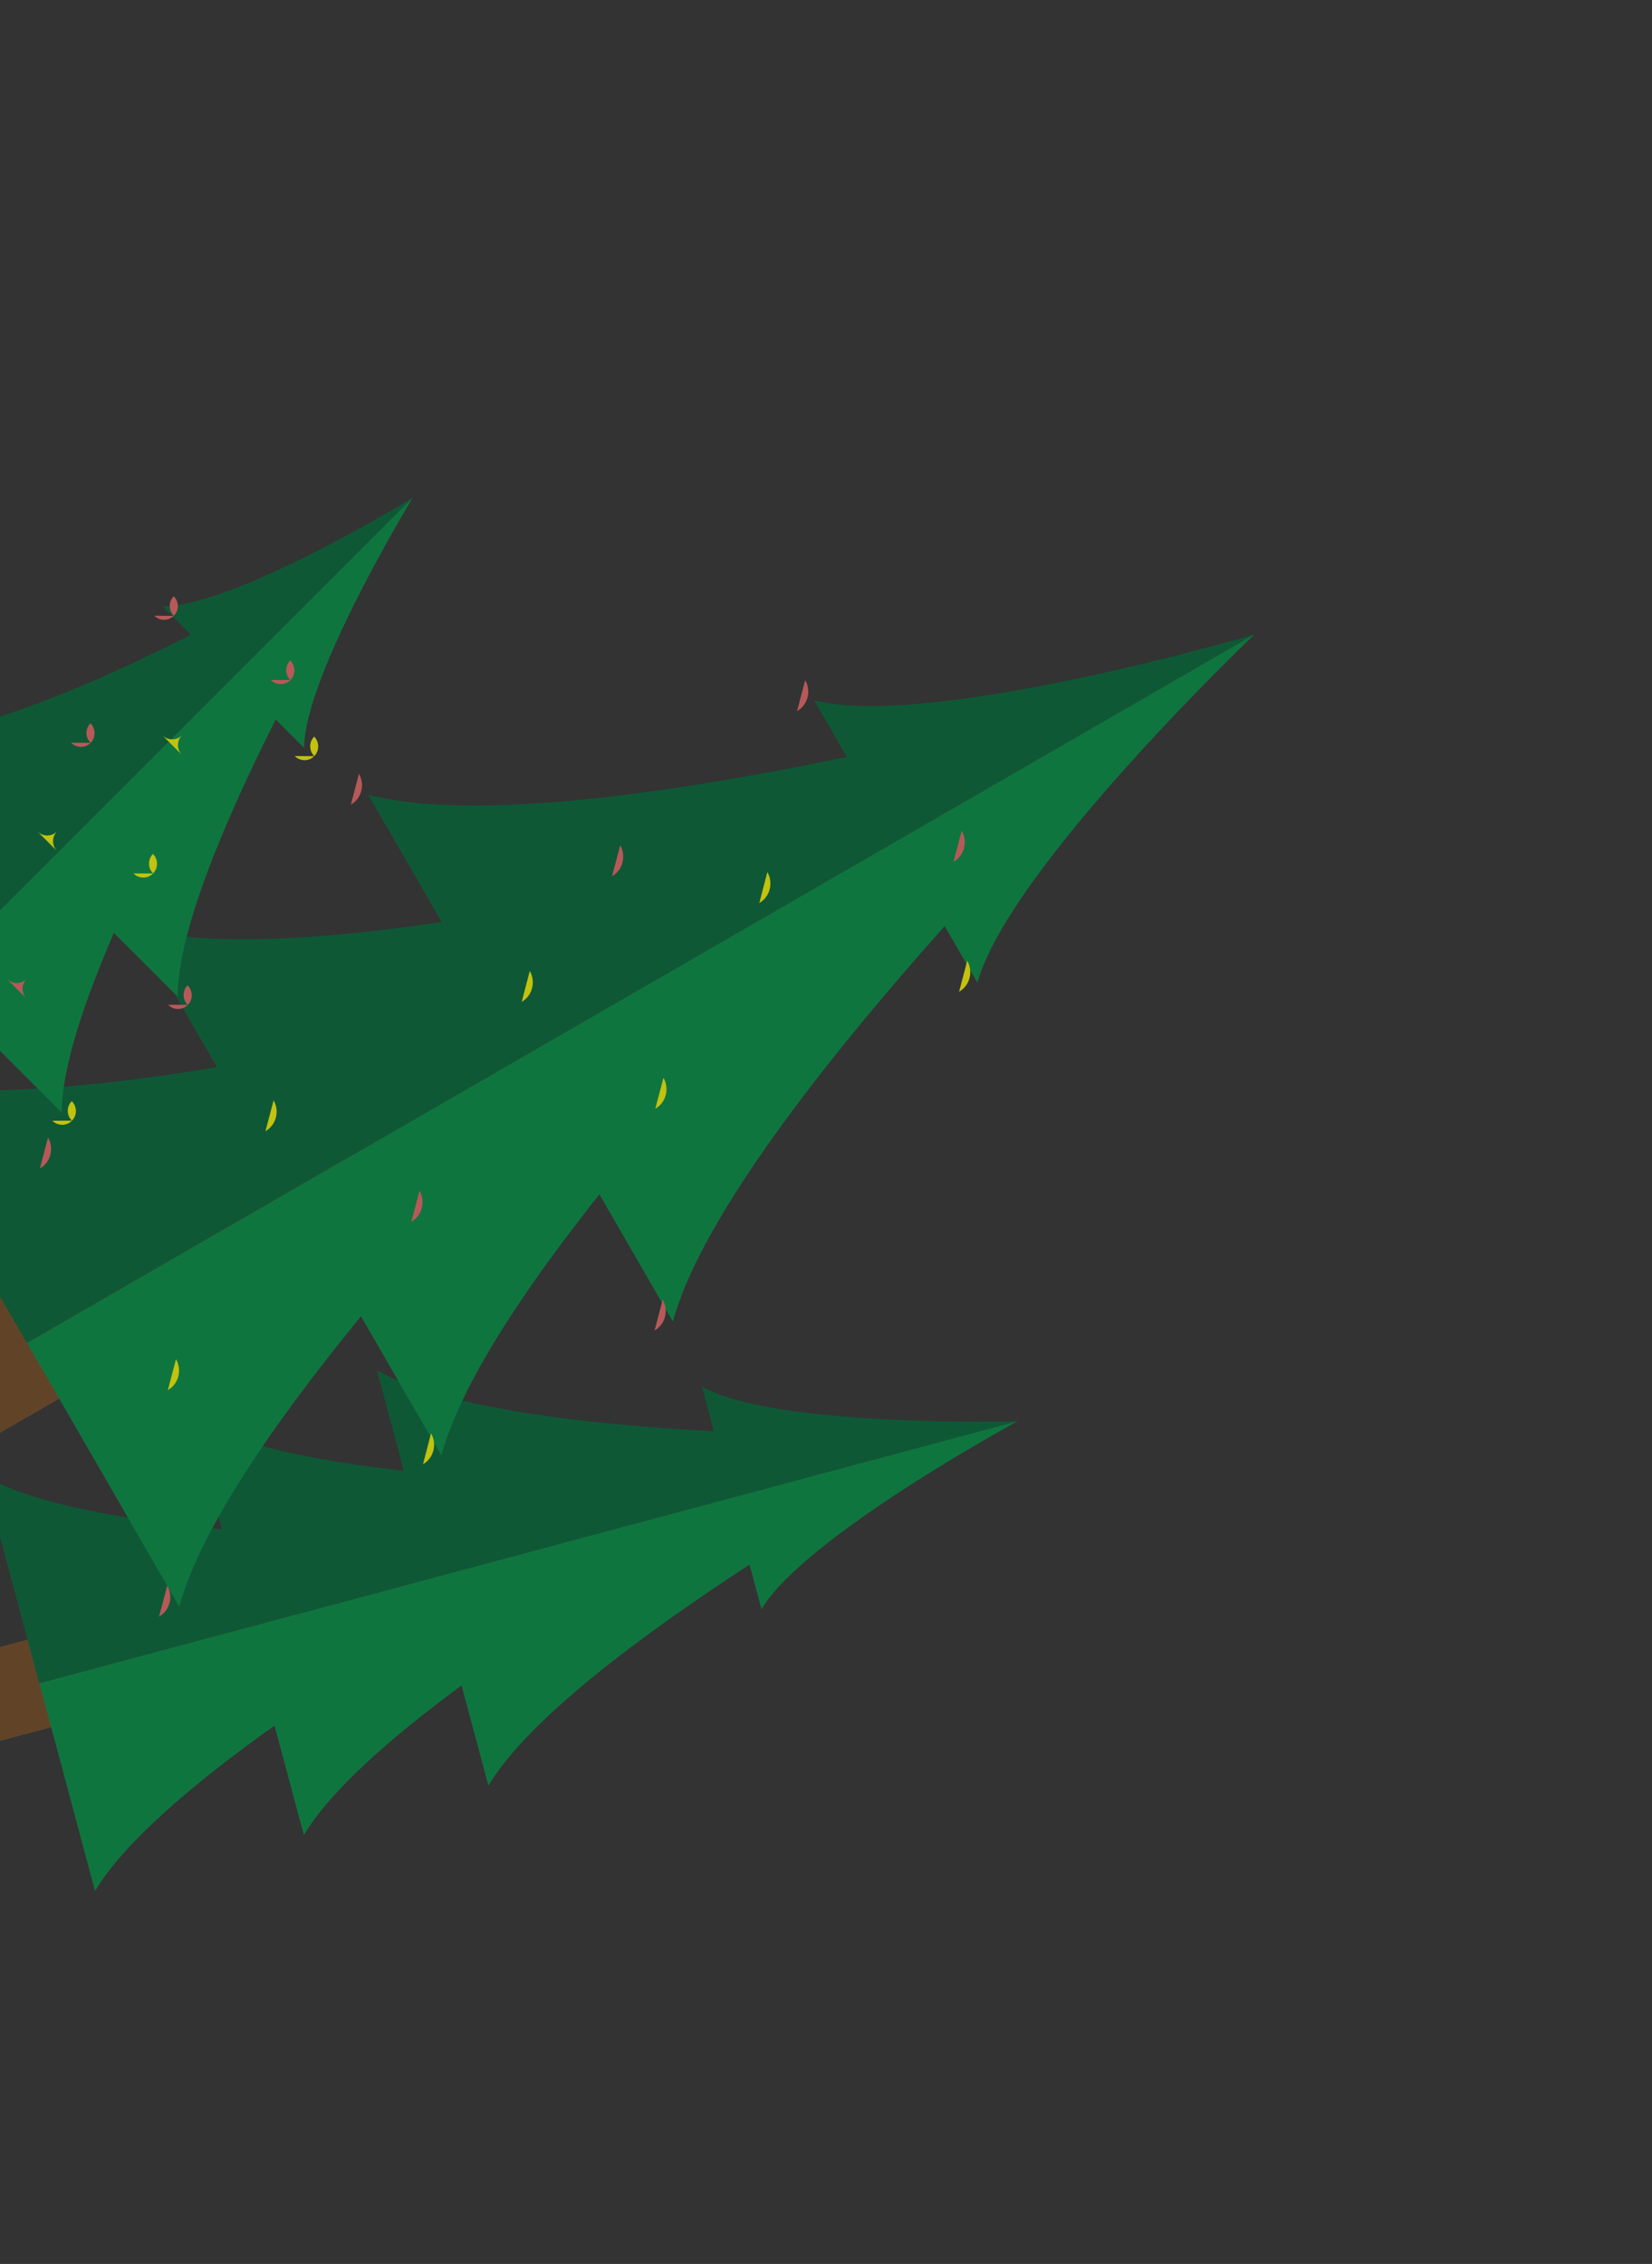 <svg xmlns="http://www.w3.org/2000/svg" width="162" height="222" fill="none"><rect width="100%" height="100%" fill="#333333" stroke="none"/><g opacity=".7"><g clip-path="url(#clip0)"><path fill="#754c24" d="M30.58 162.52l-2.3-8.6-51.12 13.7 2.3 8.6 51.12-13.7z"/><path fill="#006837" d="M99.77 139.38l-95.92 25.7-5.45-20.36c4.9 2.76 13.89 4.35 23.35 5.25l-2.88-10.74c4.44 2.5 12.26 4.05 20.73 4.99l-2.63-9.84c6.57 3.7 20.5 5.3 33.03 5.97l-1.17-4.38c7.2 4.05 30.94 3.4 30.94 3.4z"/><path fill="#009245" d="M29.8 179.95l-2.88-10.74c-7.74 5.51-14.73 11.39-17.6 16.22l-5.45-20.36 95.9-25.7s-20.89 11.33-25.1 18.43l-1.16-4.38c-10.52 6.85-21.78 15.2-25.61 21.68l-2.64-9.83c-6.86 5.05-12.87 10.3-15.46 14.68z"/><path fill="#ff0" d="M73.28 158.08z"/><path fill="#ef6a6a" d="M46.5 175.37z"/><path fill="#ff0" d="M28.4 180.22z"/><path fill="#ef6a6a" d="M7.78 185.75z"/><path fill="#ff0" d="M-3.1 145.12z"/><path fill="#ef6a6a" d="M17.51 139.6zM35.6 134.75zM67.47 136.4z"/><path fill="#ff0" d="M50.6 160.52zM23.85 155.11z"/><path fill="#ef6a6a" d="M7.93 153.6z"/><path fill="#ff0" d="M12.52 170.73zM43.54 151z"/><path fill="#ef6a6a" d="M32.05 163.76zM51.94 144.18zM75.29 149.26z"/><path fill="#ff0" d="M61.4 148.59z"/></g><g clip-path="url(#clip1)"><path fill="#754c24" d="M37.89 118.63l-6.3-10.91-64.16 37.04 6.3 10.91 64.16-37.04z"/><path fill="#006837" d="M123 62.22 2.64 131.7l-14.92-25.85c7.64 2.02 20.42.96 33.56-1.2L13.4 91.04c6.93 1.83 18.1 1.12 29.91-.63l-7.2-12.48c10.26 2.68 29.72-.13 46.93-3.7l-3.2-5.56C91.08 71.6 123 62.22 123 62.22z"/><path fill="#009245" d="M43.27 142.7l-7.87-13.63c-8.43 10.3-15.74 20.84-17.82 28.47L2.66 131.7 123 62.22S98.91 85.16 95.85 96.37l-3.21-5.56c-11.7 13.12-23.87 28.57-26.66 38.78l-7.2-12.48c-7.43 9.36-13.62 18.68-15.5 25.6z"/><path fill="#ff0" d="M94.05 97.25c1.06-.61 1.41-1.97.8-3.04z"/><path fill="#ef6a6a" d="M64.19 130.47c1.05-.6 1.4-1.97.8-3.03z"/><path fill="#ff0" d="M41.48 143.58c1.05-.6 1.4-1.97.79-3.03z"/><path fill="#ef6a6a" d="M15.6 158.52c1.06-.61 1.41-1.97.8-3.03zM11.7 92.02c1.05-.6 1.4-1.96.79-3.03zM34.41 78.9c1.05-.6 1.4-1.96.79-3.03zM78.16 69.73c1.06-.6 1.41-1.96.8-3.03z"/><path fill="#ff0" d="M64.26 108.72c1.06-.61 1.41-1.97.8-3.03zM26.03 110.93c1.05-.61 1.41-1.97.8-3.03z"/><path fill="#ef6a6a" d="M3.91 114.58c1.06-.61 1.41-1.97.8-3.03z"/><path fill="#ff0" d="M16.46 136.31c1.06-.6 1.41-1.96.8-3.03zM51.16 98.24c1.05-.61 1.4-1.97.79-3.03z"/><path fill="#ef6a6a" d="M40.34 119.8c1.05-.6 1.4-1.97.8-3.03zM60.02 85.92c1.05-.6 1.4-1.96.8-3.03zM93.51 84.5c1.05-.6 1.41-1.96.8-3.03z"/><path fill="#ff0" d="M74.46 88.55c1.05-.61 1.4-1.97.79-3.04z"/></g><g clip-path="url(#clip2)"><path fill="#006837" d="M40.47 48.82l-60.2 60.2-12.93-12.92c4.85-.03 12.24-2.68 19.67-6.03l-6.82-6.82c4.4-.02 10.89-2.2 17.6-5.12l-6.24-6.24c6.5-.04 17.57-4.8 27.18-9.64l-2.78-2.78c7.12-.03 24.52-10.65 24.52-10.65z"/><path fill="#009245" d="M6.05 109.09l-6.82-6.82c-3.35 7.43-6 14.82-6.03 19.67L-19.72 109l60.19-60.19s-10.62 17.4-10.65 24.52l-2.78-2.78c-4.85 9.61-9.6 20.68-9.63 27.17l-6.24-6.24c-2.91 6.71-5.1 13.2-5.12 17.6z"/><path fill="#ff0" d="M28.9 74.14c.53.53 1.39.54 1.91.01.53-.53.52-1.39.0-1.92-.53.53-.52 1.39.01 1.92z"/><path fill="#ef6a6a" d="M16.49 98.53c.53.54 1.4.54 1.92.01.53-.52.52-1.38-.01-1.92-.53.52-.52 1.38.0 1.91z"/><path fill="#ff0" d="M5.13 109.9c.53.52 1.4.53 1.92.0.53-.53.52-1.38-.01-1.92-.53.52-.52 1.38.01 1.91z"/><path fill="#ef6a6a" d="M15.13 60.38c.53.53 1.39.53 1.92.0.52-.52.52-1.38-.01-1.91-.53.52-.52 1.38.0 1.92z"/><path fill="#ff0" d="M13.09 85.65c.53.53 1.39.54 1.91.01.53-.53.53-1.39.0-1.92-.52.52-.52 1.38.02 1.91zM3.67 81.53c.54.53 1.4.53 1.92.0-.52.53-.52 1.4.01 1.93z"/><path fill="#ef6a6a" d="M.68 96c.54.53 1.4.53 1.92.0-.52.53-.52 1.4.01 1.92zM6.96 72.83c.53.54 1.4.54 1.92.02.53-.53.52-1.4-.01-1.92-.53.52-.52 1.38.01 1.91zM26.55 66.68c.53.53 1.4.54 1.92.01.53-.53.52-1.38-.01-1.92-.53.52-.52 1.38.01 1.91z"/><path fill="#ff0" d="M15.92 72.1c.54.53 1.4.54 1.92.0-.52.54-.52 1.4.01 1.93z"/></g></g><defs><clipPath id="clip0"><path fill="#fff" d="M0 0h45.2v125.75H0z" transform="rotate(75 -29.61 119.94)"/></clipPath><clipPath id="clip1"><path fill="#fff" d="M0 0h64v176H0z" transform="rotate(60 23.654 109.857)"/></clipPath><clipPath id="clip2"><path fill="#fff" d="M0 0h39.2v107.81H0z" transform="rotate(45 -28.877 49.548)"/></clipPath></defs></svg>
